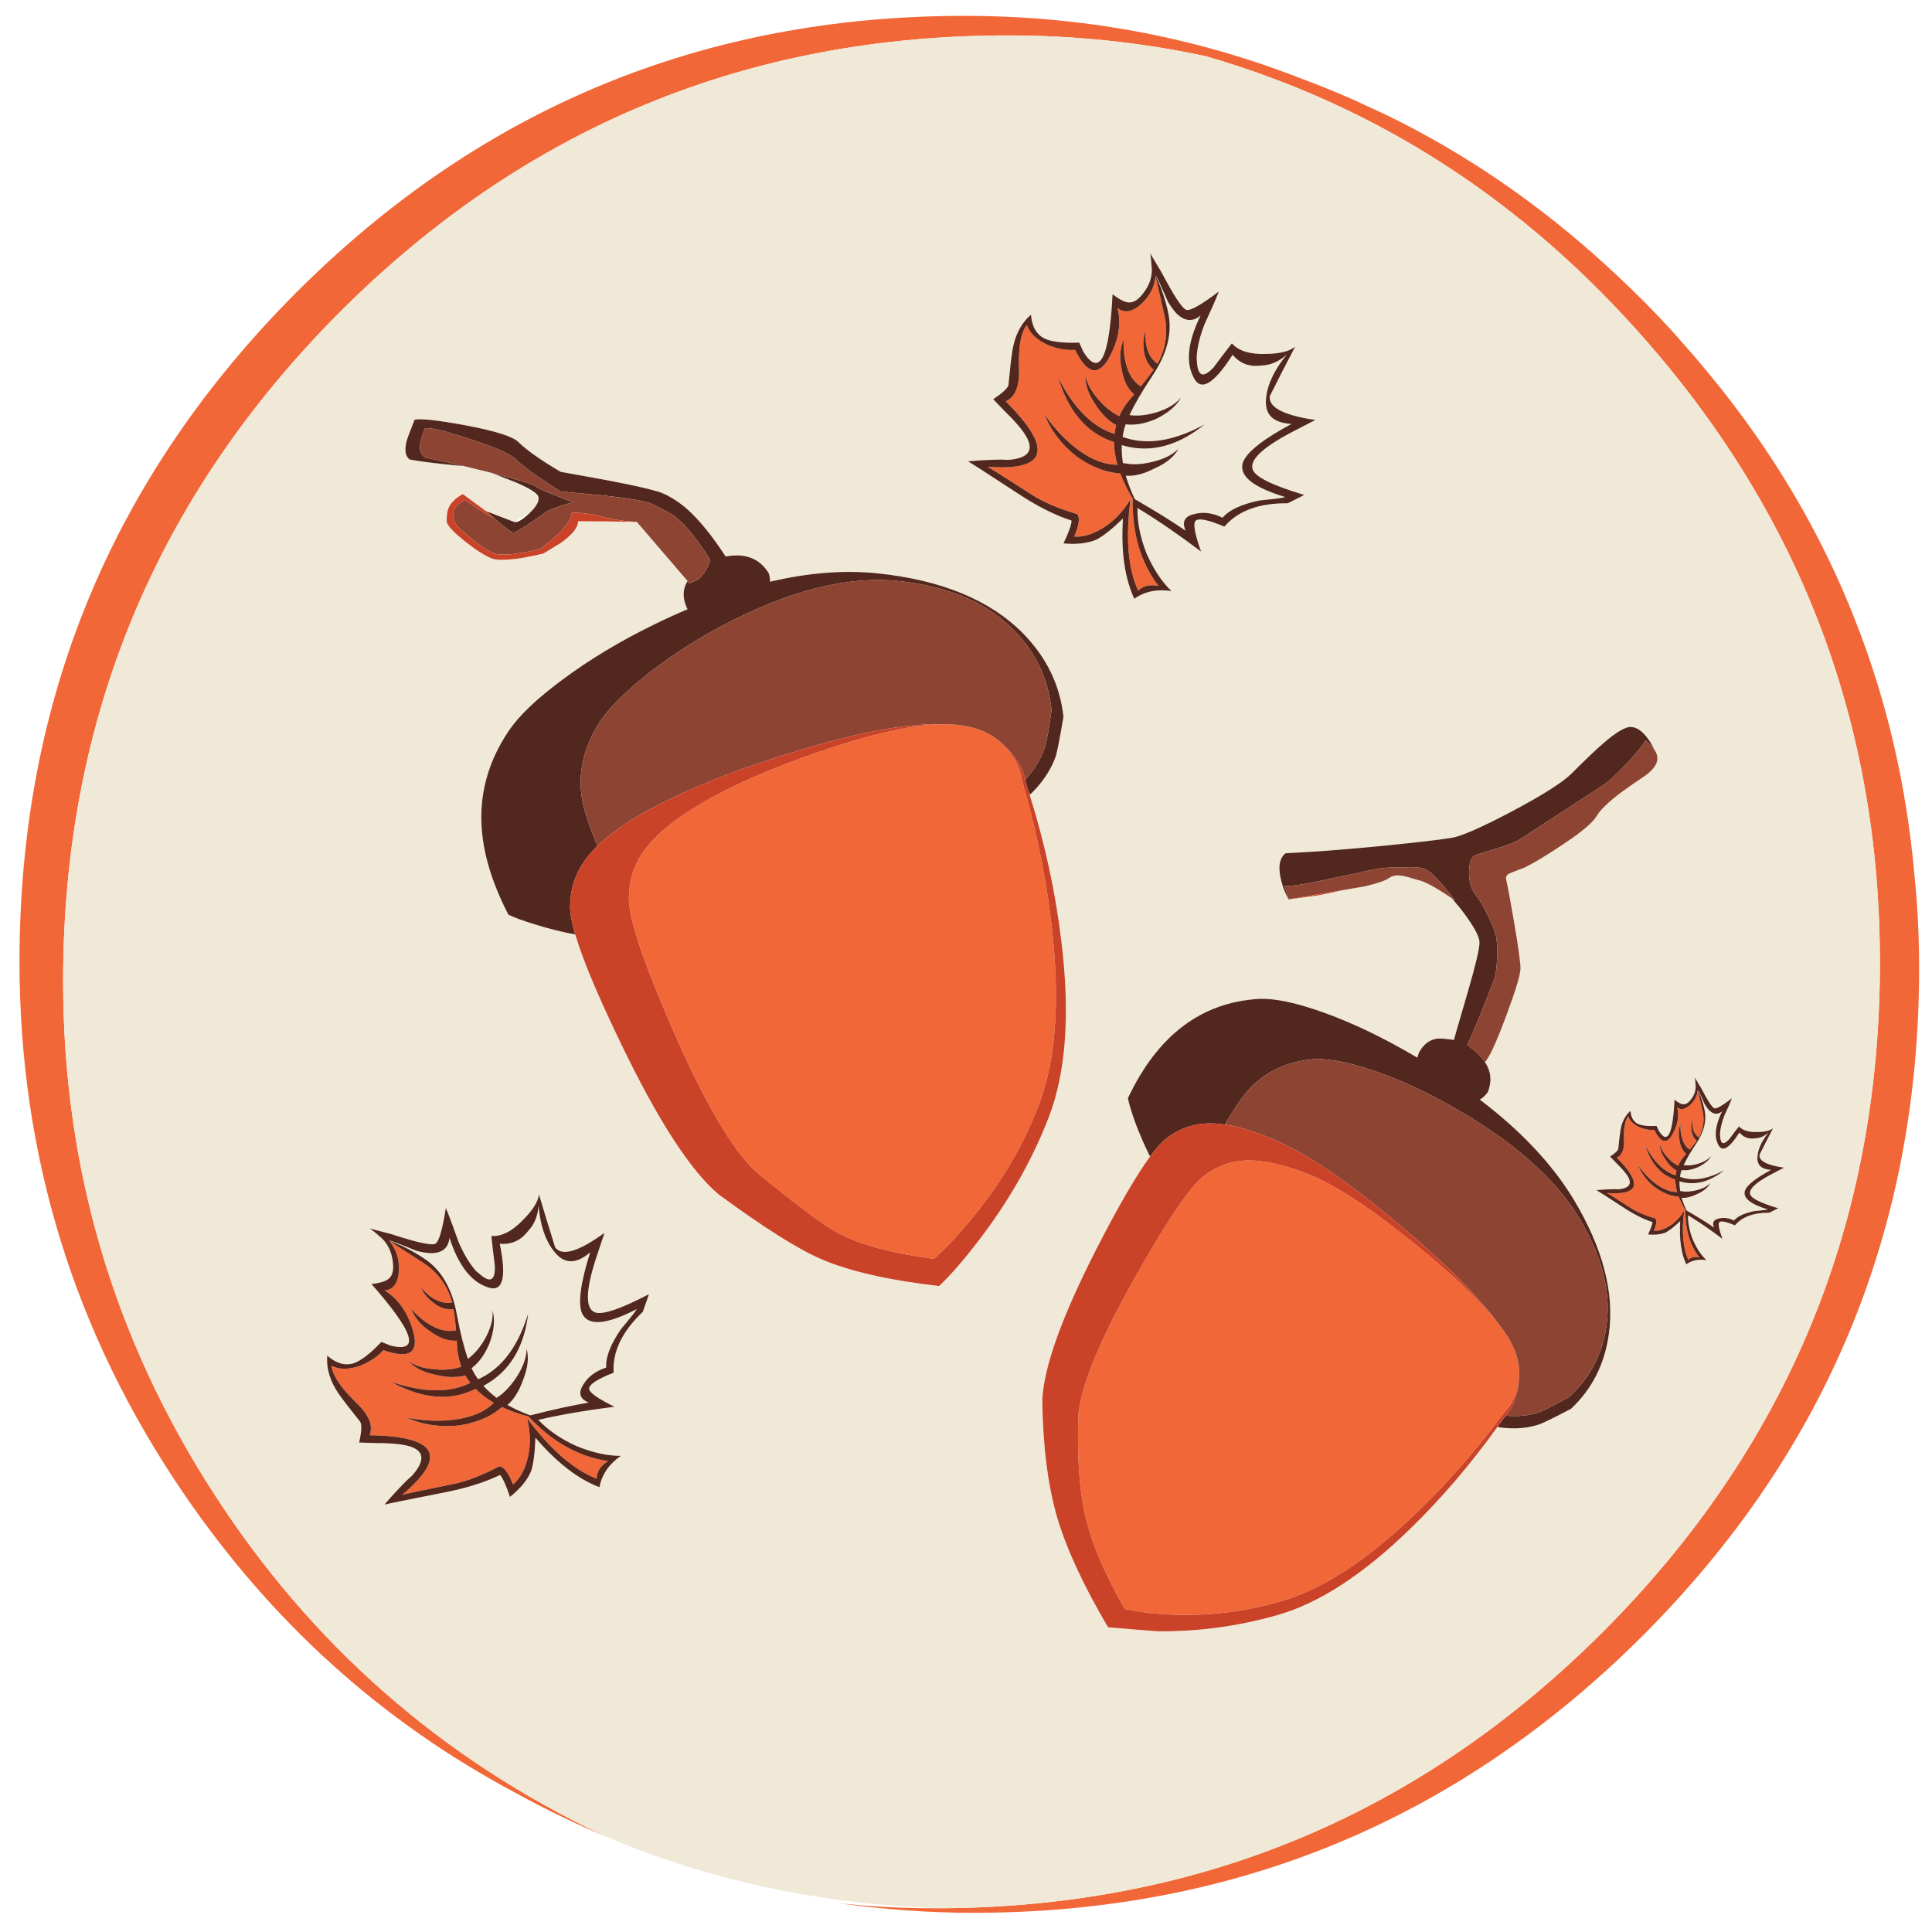 <?xml version="1.0" encoding="utf-8"?>
<!-- Generator: Adobe Illustrator 16.0.0, SVG Export Plug-In . SVG Version: 6.00 Build 0)  -->
<!DOCTYPE svg PUBLIC "-//W3C//DTD SVG 1.1//EN" "http://www.w3.org/Graphics/SVG/1.1/DTD/svg11.dtd">
<svg version="1.1" id="Layer_1" xmlns="http://www.w3.org/2000/svg" xmlns:xlink="http://www.w3.org/1999/xlink" x="0px" y="0px"
	 width="300px" height="300px" viewBox="0 0 300 300" enable-background="new 0 0 300 300" xml:space="preserve">
<g>
	<path fill-rule="evenodd" clip-rule="evenodd" fill="#F26737" d="M210.602,15.682c0.549,0.258,1.096,0.513,1.644,0.767l0.125,0.059
		c0.685,0.312,1.372,0.626,2.06,0.942c2.034,0.971,4.047,1.994,6.038,3.069c10.807,5.838,20.928,13.177,30.364,22.017
		c3.098,2.861,6.105,5.893,9.023,9.099c0.497,0.547,0.983,1.101,1.459,1.66c1.47,1.65,2.893,3.318,4.27,5.003
		c9.701,11.793,17.21,24.495,22.525,38.104c4.873,12.406,7.926,25.539,9.157,39.396c0.489,4.746,0.733,9.577,0.733,14.495
		c0,40.519-14.327,75.105-42.981,103.761c-28.732,28.644-63.364,42.965-103.896,42.965c-6.815,0-13.86-0.506-21.132-1.518
		c4.97,0.545,10.036,0.817,15.194,0.817c0.417,0,0.831-0.003,1.243-0.008c39.996-0.289,74.169-14.607,102.519-42.958
		c28.643-28.732,42.965-63.364,42.965-103.894c0-36.661-12.064-68.807-36.193-96.439c-19.042-21.829-41.862-36.589-68.46-44.284
		C177.21,6.578,166.96,5.5,156.511,5.5c-40.519,0-75.1,14.322-103.744,42.965C24.123,77.198,9.801,111.829,9.801,152.359
		c0,28.833,7.778,55.313,23.334,79.442c15.111,23.485,35.288,41.215,60.529,53.19c-0.136-0.057-0.272-0.112-0.409-0.166
		c-0.408-0.174-0.813-0.348-1.218-0.526c-4.049-1.77-7.996-3.712-11.842-5.829c-20.867-11.08-38.116-26.636-51.747-46.669
		c-16.946-24.873-25.419-52.366-25.419-82.478c0-40.531,14.322-75.162,42.966-103.895c28.644-28.644,63.23-42.965,103.761-42.965
		c18.041,0,35.278,3.169,51.714,9.507c0.348,0.128,0.692,0.262,1.034,0.4c1.043,0.389,2.08,0.789,3.111,1.201
		C207.292,14.243,208.953,14.946,210.602,15.682z M257.754,177.479c-0.012,0.145-0.012,0.289,0,0.434
		c0.044,0.679,0.334,1.39,0.867,2.135c0.233,0.378,0.489,0.706,0.767,0.984c0.289,0.3,0.601,0.545,0.935,0.733
		c-0.056,0.245-0.1,0.489-0.133,0.734c-0.435-0.134-0.846-0.317-1.234-0.551c-1.335-0.801-2.502-2.195-3.503-4.186
		c0.678,2.257,1.79,3.857,3.336,4.803c0.423,0.245,0.873,0.45,1.351,0.617c0.012,0.6,0.105,1.234,0.283,1.901
		c-0.455,0.012-0.923-0.067-1.401-0.233c-0.61-0.212-1.245-0.556-1.9-1.034c-1.057-0.79-1.99-1.779-2.803-2.969
		c0.534,1.368,1.435,2.552,2.702,3.552c0.778,0.546,1.558,0.94,2.335,1.186c0.435,0.122,0.873,0.199,1.318,0.233
		c0.3,0.767,0.65,1.474,1.05,2.118c-0.065,2.902,0.651,5.343,2.152,7.321c-0.723-0.166-1.29-0.038-1.701,0.384
		c-0.845-1.823-1.063-4.375-0.65-7.656c-0.7,1.135-1.529,1.969-2.485,2.503c-0.801,0.467-1.546,0.673-2.235,0.617
		c0.423-0.956,0.506-1.59,0.251-1.902c-1.557-0.444-2.836-0.989-3.837-1.634c-2.313-1.49-3.541-2.263-3.686-2.318
		c5.036,0.366,5.548-1.463,1.534-5.487c0.812-0.356,1.184-1.29,1.117-2.803c-0.066-1.768,0.15-2.969,0.65-3.603
		c0.256,0.723,0.867,1.296,1.835,1.718c0.778,0.301,1.518,0.429,2.219,0.384c0.989,2.001,1.923,2.24,2.802,0.718
		c0.834-1.49,1.084-2.902,0.751-4.236c0.556,0.467,1.218,0.35,1.984-0.351c0.723-0.646,1.123-1.418,1.201-2.318l0.784,3.352
		c0.267,1.313,0.1,2.575-0.501,3.787c-0.045,0.066-0.083,0.134-0.116,0.2c-0.29-0.2-0.518-0.461-0.685-0.784
		c-0.256-0.5-0.361-1.156-0.316-1.969c-0.2,0.489-0.244,1.074-0.133,1.751c0.055,0.302,0.139,0.573,0.25,0.818
		c0.145,0.267,0.333,0.495,0.566,0.684c-0.289,0.412-0.645,0.879-1.067,1.401c-0.189-0.111-0.35-0.244-0.483-0.4
		c-0.601-0.656-0.929-1.651-0.984-2.985c0-0.189,0.006-0.378,0.017-0.567c-0.244,0.601-0.328,1.229-0.25,1.885
		c0.011,0.2,0.038,0.399,0.083,0.601c0.1,0.678,0.306,1.234,0.617,1.668c0.134,0.178,0.278,0.339,0.434,0.483
		c-0.133,0.134-0.261,0.272-0.384,0.417c-0.366,0.444-0.655,0.912-0.867,1.401c-0.289-0.145-0.567-0.317-0.834-0.517
		c-0.3-0.245-0.589-0.523-0.867-0.835c-0.522-0.578-0.867-1.134-1.034-1.667C257.798,177.817,257.765,177.646,257.754,177.479z
		 M235.837,214.473c-0.078,0.512-0.194,1.012-0.351,1.501c-0.478,1.513-1.172,2.702-2.085,3.569
		c-4.358,5.894-9.045,11.209-14.06,15.945c-7.006,6.65-13.505,10.937-19.498,12.86c-5.638,1.79-11.536,2.585-17.697,2.385
		c-1.89-0.066-3.714-0.239-5.471-0.518l-2.018-0.366c-3.136-5.471-5.182-10.297-6.139-14.479c-0.933-3.991-1.289-9.268-1.066-15.828
		c0.466-4.548,3.402-11.62,8.807-21.216c4.981-8.862,8.557-14.115,10.724-15.762c1.969-1.49,4.109-2.279,6.422-2.369
		c2.646-0.11,5.949,0.617,9.907,2.186c4.114,1.657,9.535,5.215,16.263,10.675c6.171,4.971,10.619,9.246,13.343,12.826
		c0.244,0.322,0.479,0.634,0.701,0.935C235.432,209.408,236.171,211.96,235.837,214.473z M177.644,54.62
		c0.089,0.556,0.245,1.057,0.467,1.501c0.257,0.5,0.601,0.923,1.034,1.268c-0.533,0.768-1.201,1.64-2.001,2.619
		c-0.323-0.223-0.617-0.473-0.884-0.751c-1.112-1.212-1.707-3.052-1.785-5.521c-0.012-0.345-0.006-0.695,0.017-1.051
		c-0.455,1.112-0.623,2.273-0.501,3.486c0.034,0.367,0.095,0.734,0.185,1.101c0.188,1.257,0.572,2.291,1.15,3.103
		c0.233,0.322,0.5,0.606,0.801,0.851c-0.245,0.267-0.478,0.539-0.7,0.817c-0.69,0.812-1.229,1.667-1.618,2.568
		c-0.545-0.256-1.057-0.572-1.534-0.951c-0.567-0.434-1.106-0.945-1.619-1.534c-0.956-1.079-1.595-2.113-1.917-3.103
		c-0.09-0.311-0.15-0.628-0.184-0.951c-0.022,0.267-0.018,0.545,0.017,0.834c0.077,1.245,0.601,2.563,1.567,3.953
		c0.445,0.7,0.924,1.306,1.435,1.817c0.545,0.556,1.129,1.001,1.752,1.335c-0.123,0.456-0.207,0.912-0.251,1.368
		c-0.8-0.245-1.563-0.589-2.285-1.035c-2.456-1.49-4.614-4.069-6.472-7.739c1.246,4.181,3.298,7.144,6.155,8.89
		c0.778,0.478,1.618,0.861,2.519,1.151c0,1.112,0.179,2.285,0.533,3.52c-0.855,0-1.729-0.15-2.618-0.451
		c-1.146-0.378-2.318-1.012-3.52-1.902c-1.957-1.457-3.691-3.291-5.204-5.503c1.001,2.557,2.675,4.753,5.021,6.588
		c1.424,1.012,2.858,1.735,4.303,2.168c0.813,0.244,1.63,0.395,2.452,0.45c0.557,1.423,1.202,2.73,1.936,3.92
		c-0.111,5.37,1.223,9.89,4.003,13.56c-1.335-0.3-2.385-0.056-3.152,0.734c-1.579-3.403-1.979-8.134-1.201-14.194
		c-1.29,2.102-2.824,3.647-4.603,4.637c-1.491,0.867-2.87,1.245-4.138,1.134c0.768-1.769,0.924-2.93,0.468-3.486
		c-2.902-0.845-5.266-1.857-7.089-3.036c-4.304-2.78-6.589-4.214-6.855-4.303c9.341,0.678,10.291-2.713,2.853-10.174
		c1.479-0.645,2.163-2.374,2.052-5.187c-0.111-3.27,0.294-5.487,1.218-6.655c0.489,1.334,1.617,2.385,3.385,3.152
		c1.457,0.579,2.825,0.812,4.104,0.701c1.835,3.725,3.569,4.181,5.204,1.368c1.557-2.769,2.019-5.393,1.384-7.873
		c1.035,0.867,2.269,0.662,3.703-0.617c1.313-1.212,2.046-2.652,2.201-4.32l1.419,6.221c0.511,2.413,0.211,4.748-0.901,7.005
		c-0.066,0.111-0.14,0.233-0.217,0.367c-0.522-0.367-0.939-0.845-1.251-1.434c-0.478-0.945-0.679-2.168-0.6-3.669
		C177.521,52.301,177.443,53.385,177.644,54.62z M68.312,202.097c-1-0.333-1.996-1.067-2.985-2.201
		c0.378,0.911,1.073,1.739,2.085,2.484c0.456,0.346,0.917,0.596,1.384,0.752c0.534,0.177,1.073,0.238,1.618,0.183
		c0.167,0.923,0.3,2.019,0.4,3.286c-0.378,0.066-0.761,0.089-1.151,0.066c-1.646-0.089-3.352-0.99-5.121-2.702
		c-0.244-0.244-0.489-0.501-0.733-0.768c0.467,1.112,1.156,2.063,2.068,2.853c0.278,0.233,0.578,0.456,0.901,0.667
		c1.012,0.757,2.007,1.224,2.985,1.401c0.4,0.066,0.79,0.089,1.167,0.066c0.022,0.345,0.039,0.7,0.05,1.067
		c0.089,1.057,0.306,2.047,0.65,2.969c-0.556,0.189-1.145,0.323-1.768,0.4c-0.7,0.078-1.44,0.084-2.218,0.017
		c-1.445-0.1-2.624-0.395-3.536-0.884c-0.289-0.167-0.556-0.351-0.8-0.55c0.178,0.199,0.373,0.395,0.584,0.583
		c0.922,0.834,2.218,1.407,3.886,1.719c0.801,0.199,1.568,0.306,2.302,0.316c0.779,0.021,1.507-0.062,2.185-0.25
		c0.222,0.399,0.478,0.784,0.767,1.15c-0.745,0.379-1.529,0.662-2.352,0.851c-2.802,0.646-6.149,0.295-10.041-1.05
		c3.814,2.135,7.355,2.83,10.625,2.084c0.889-0.211,1.757-0.522,2.602-0.934c0.778,0.789,1.718,1.512,2.819,2.168
		c-0.611,0.601-1.334,1.102-2.168,1.502c-1.09,0.511-2.375,0.873-3.853,1.084c-2.424,0.322-4.948,0.216-7.572-0.317
		c2.491,1.134,5.226,1.546,8.206,1.234c1.734-0.278,3.269-0.762,4.604-1.451c0.745-0.4,1.429-0.867,2.051-1.4
		c1.379,0.633,2.752,1.122,4.12,1.468c3.658,3.924,7.767,6.231,12.326,6.921c-1.156,0.723-1.74,1.63-1.751,2.719
		c-3.502-1.334-7.094-4.441-10.775-9.323c0.545,2.401,0.534,4.575-0.033,6.521c-0.478,1.679-1.207,2.913-2.185,3.703
		c-0.69-1.802-1.396-2.741-2.119-2.819c-2.658,1.412-5.059,2.335-7.206,2.769c-5.003,1.001-7.639,1.563-7.906,1.685
		c7.172-6.026,5.493-9.118-5.037-9.273c0.612-1.501-0.105-3.214-2.151-5.138c-2.346-2.279-3.598-4.158-3.753-5.637
		c1.268,0.622,2.808,0.595,4.62-0.084c1.446-0.611,2.585-1.396,3.419-2.352c3.915,1.379,5.482,0.489,4.704-2.668
		c-0.812-3.069-2.313-5.271-4.503-6.605c1.345-0.1,2.084-1.106,2.218-3.019c0.089-1.779-0.395-3.325-1.451-4.638l5.371,3.453
		c2.057,1.391,3.469,3.28,4.236,5.671c0.045,0.134,0.078,0.272,0.1,0.417C69.574,202.363,68.946,202.308,68.312,202.097z
		 M146.02,112.463c0.523-0.011,1.018-0.005,1.485,0.017c3.658,0.134,6.489,1.257,8.49,3.369c0.345,0.356,0.655,0.74,0.934,1.151
		c1.035,1.435,1.63,2.852,1.785,4.253c0.223,0.767,0.439,1.535,0.65,2.302c1.936,7.072,3.274,14.061,4.021,20.966
		c1.167,10.741,0.594,19.426-1.719,26.053c-2.19,6.238-5.615,12.26-10.274,18.063c-1.468,1.823-2.963,3.514-4.487,5.07l-1.852,1.769
		c-6.538-0.846-11.525-2.191-14.961-4.037c-2.146-1.134-6.383-4.297-12.709-9.49c-3.736-3.491-8.05-10.874-12.943-22.15
		c-3.158-7.238-5.215-12.703-6.171-16.395c-0.412-1.612-0.617-2.886-0.617-3.819c0-2.747,0.739-5.176,2.218-7.289
		c1.701-2.446,4.581-4.881,8.64-7.306c4.792-2.88,11.086-5.654,18.881-8.322C135.206,113.986,141.417,112.585,146.02,112.463z"/>
	<path fill-rule="evenodd" clip-rule="evenodd" fill="#F0E9D7" d="M146.429,296.31c-19.082-0.557-36.806-4.385-53.173-11.483
		c0.136,0.054,0.272,0.109,0.409,0.166c-25.241-11.976-45.417-29.705-60.529-53.19c-15.556-24.129-23.334-50.609-23.334-79.442
		c0-40.53,14.322-75.162,42.965-103.895C81.411,19.821,115.992,5.5,156.511,5.5c10.449,0,20.699,1.079,30.748,3.235
		c26.598,7.694,49.418,22.455,68.46,44.284c24.129,27.632,36.193,59.778,36.193,96.439c0,40.53-14.322,75.162-42.965,103.894
		C220.598,281.702,186.425,296.021,146.429,296.31z M210.602,15.682c1.288,0.565,2.563,1.154,3.828,1.768
		c-0.688-0.316-1.375-0.63-2.06-0.942l-0.125-0.059C211.697,16.195,211.15,15.94,210.602,15.682z M199.811,55.053
		c-1.925,2.379-2.991,4.609-3.203,6.688c-0.311,2.557,1.001,3.919,3.937,4.086c-4.381,2.346-6.889,4.32-7.522,5.921
		c-0.733,2.068,1.436,3.875,6.506,5.421c0.033,0.1-1.269,0.278-3.903,0.534c-2.836,0.578-4.765,1.473-5.788,2.685
		c-1.534-0.756-2.997-0.945-4.387-0.567c-1.501,0.322-1.951,1.184-1.351,2.585c-2.001-1.389-4.632-3.024-7.89-4.903
		c-0.589-1.256-1.056-2.469-1.4-3.636c0.5,0.033,1.022,0.006,1.567-0.083c0.867-0.156,1.779-0.479,2.735-0.968
		c1.946-0.845,3.247-1.901,3.902-3.169c-0.822,0.901-2.129,1.579-3.919,2.035c-1.168,0.3-2.246,0.434-3.235,0.4
		c-0.513-0.022-0.99-0.083-1.435-0.184l-0.034,0.15c-0.167-1.012-0.232-1.991-0.199-2.936c0.444,0.133,0.889,0.245,1.334,0.333
		c3.881,0.711,7.717-0.467,11.509-3.536c-4.271,2.335-8.096,3.102-11.476,2.302c-0.423-0.101-0.834-0.223-1.234-0.367
		c0.033-0.267,0.078-0.522,0.134-0.767c0.067-0.356,0.178-0.75,0.334-1.184c0.399,0.044,0.817,0.056,1.251,0.033
		c1.101-0.056,2.262-0.35,3.485-0.884c1.912-0.945,3.197-2.057,3.853-3.335c-0.777,1-2.045,1.773-3.803,2.318
		c-0.989,0.3-1.935,0.467-2.835,0.5c-0.467,0.011-0.918-0.011-1.351-0.066c0.745-1.635,1.929-3.669,3.552-6.105
		c2.202-3.28,3.047-6.405,2.536-9.374c-0.245-1.312-0.646-2.729-1.202-4.253v-0.017l-0.833-1.935c0.133,0.1,0.772,1.462,1.918,4.086
		c0.456,0.768,0.911,1.385,1.367,1.852c1.257,1.201,2.491,1.29,3.703,0.267c-1.936,3.925-2.33,7.072-1.185,9.44
		c1.09,2.491,3.142,1.379,6.155-3.335c1.145,1.378,2.651,1.935,4.52,1.667C197.325,56.699,198.62,56.132,199.811,55.053z
		 M201.111,53.835c-0.901,0.723-2.391,1.095-4.471,1.118c-2.501,0.1-4.285-0.445-5.354-1.634c-0.289,0.345-1.234,1.584-2.836,3.719
		c-1.501,1.634-2.356,1.451-2.568-0.55l-0.066-0.951c0.078-1.579,0.484-3.302,1.218-5.171c1.022-2.201,1.768-3.903,2.235-5.104
		c-2.735,2.068-4.415,3.019-5.038,2.852c-0.622-0.167-1.9-2.09-3.836-5.771l-1.801-3.019c0.1,0.5,0.188,1.346,0.267,2.535
		c0,0.99-0.25,1.924-0.751,2.802c-0.9,1.49-1.779,2.257-2.636,2.302c-0.645,0.056-1.55-0.373-2.718-1.285
		c-0.489,10.019-2.008,12.988-4.554,8.907l-0.616-1.384c-2.491,0.089-4.287-0.123-5.389-0.634c-1.278-0.656-1.979-1.89-2.102-3.702
		c-1.533,1.323-2.496,3.174-2.885,5.554c-0.2,1.29-0.406,3.086-0.617,5.387c-0.133,0.489-0.924,1.218-2.368,2.185l1.801,1.868
		c2.112,2.057,3.341,3.62,3.687,4.687c0.634,1.701-0.434,2.658-3.203,2.869l-1.017-0.05c-1.535,0.011-3.264,0.101-5.188,0.267
		c0.456,0.245,3.063,1.923,7.822,5.037c2.925,1.935,5.682,3.325,8.272,4.17c-0.032,0.678-0.456,1.857-1.267,3.536
		c2.067,0.2,3.797-0.005,5.188-0.617c1.056-0.567,2.406-1.646,4.053-3.236c-0.322,5.093,0.267,9.246,1.768,12.459
		c1.59-1.145,3.514-1.545,5.771-1.201c-1.512-1.435-2.813-3.403-3.902-5.905c-0.957-2.446-1.418-4.781-1.385-7.005
		c0.146,0.089,0.289,0.184,0.434,0.284c0,0.011,0.006,0.017,0.017,0.017v-0.017c2.858,1.746,6,3.909,9.424,6.488
		c-0.944-2.669-1.239-4.248-0.884-4.737c0.434-0.512,1.935-0.223,4.504,0.867c2.124-2.469,5.403-3.675,9.84-3.62l2.569-1.301
		c-4.948-1.479-7.617-2.796-8.007-3.953c-0.511-1.434,1.424-3.319,5.805-5.654l3.92-2.035c-4.938-0.723-7.294-1.957-7.072-3.703
		C198.587,58.684,199.899,56.126,201.111,53.835z M200.094,139.65l4.153-0.55c1.49-0.256,2.913-0.55,4.27-0.884l3.403-0.584
		c2.012-0.478,3.273-0.912,3.786-1.301c0.533-0.39,1.245-0.495,2.134-0.317c0.502,0.089,1.279,0.3,2.336,0.633
		c1.012,0.189,2.764,1.135,5.254,2.836l1.218,1.434c2.057,2.625,3.086,4.432,3.086,5.421c0,0.967-0.584,3.458-1.752,7.472
		c-1.435,4.915-2.174,7.473-2.219,7.672c-1.378-0.199-2.263-0.267-2.652-0.199c-1.166,0.178-2.09,0.896-2.768,2.151
		c-0.111,0.277-0.195,0.545-0.25,0.801c-0.146-0.089-0.29-0.173-0.435-0.25c-4.826-2.836-9.451-5.06-13.877-6.672
		c-4.414-1.602-7.867-2.335-10.357-2.201c-8.93,0.544-15.689,5.682-20.281,15.41c0.155,0.846,0.538,2.118,1.15,3.82
		c0.712,1.89,1.474,3.636,2.285,5.237v0.017c-2.146,2.924-4.915,7.695-8.307,14.311c-5.371,10.508-8.179,18.324-8.424,23.451
		c0.09,7.194,0.862,13.293,2.319,18.297c1.445,4.871,4.075,10.547,7.89,17.029l7.639,0.617c6.327,0.066,12.531-0.767,18.614-2.501
		c6.427-1.803,13.298-6.256,20.615-13.36c4.858-4.715,9.4-10.019,13.627-15.913c0.066,0.034,0.133,0.067,0.2,0.101
		c2.335,0.323,4.403,0.178,6.204-0.433c0.69-0.234,2.352-1.046,4.987-2.436c3.258-3.048,5.215-6.906,5.871-11.576
		c0.911-6.427-0.935-13.448-5.538-21.065c-3.291-5.404-8.122-10.53-14.494-15.378c0.457-0.245,0.873-0.634,1.251-1.168
		c0.646-1.657,0.501-3.196-0.433-4.62c0.133-0.188,0.267-0.389,0.399-0.601c0.667-1.001,1.674-3.324,3.019-6.972
		c1.391-3.758,2.085-6.099,2.085-7.022c0-0.844-0.327-3.213-0.983-7.104c-0.601-3.492-1.012-5.693-1.234-6.605
		c-0.123-0.511,0.084-0.867,0.617-1.067c0.334-0.145,1.084-0.434,2.251-0.868c1.558-0.778,3.465-1.929,5.723-3.453
		c3.001-1.968,4.809-3.469,5.42-4.503c0.589-1.001,1.88-2.247,3.869-3.736c1.045-0.768,2.302-1.64,3.77-2.619
		c1.623-1.212,2.163-2.391,1.618-3.536c-0.111-0.211-0.229-0.406-0.351-0.584c-0.188-0.467-0.473-0.961-0.851-1.484
		c-0.912-1.278-1.834-1.918-2.769-1.918c-0.846,0-2.24,0.834-4.187,2.502c-1.123,0.967-2.758,2.524-4.903,4.67
		c-1.367,1.39-4.476,3.369-9.324,5.938c-4.703,2.479-7.812,3.847-9.323,4.104c-1.823,0.3-5.237,0.7-10.241,1.2
		c-5.904,0.589-11.103,0.99-15.596,1.201c-0.978,0.801-1.194,2.24-0.649,4.32C199.227,137.837,199.604,138.783,200.094,139.65z
		 M257.236,174.843c-1.345,0.056-2.318-0.055-2.919-0.333c-0.688-0.355-1.066-1.029-1.134-2.019
		c-0.823,0.723-1.34,1.724-1.552,3.003c-0.11,0.7-0.227,1.673-0.35,2.918c-0.067,0.267-0.489,0.662-1.268,1.185l0.968,1.001
		c1.145,1.112,1.813,1.951,2.001,2.519c0.333,0.923-0.245,1.445-1.734,1.568l-0.551-0.034c-0.834,0.011-1.768,0.062-2.802,0.15
		c0.244,0.134,1.651,1.039,4.22,2.719c1.59,1.045,3.086,1.795,4.487,2.252c-0.034,0.367-0.268,1.006-0.701,1.917
		c1.111,0.101,2.047-0.011,2.803-0.333c0.578-0.322,1.311-0.906,2.201-1.751c-0.178,2.746,0.133,4.987,0.934,6.722
		c0.867-0.623,1.913-0.84,3.136-0.65c-0.822-0.768-1.528-1.829-2.118-3.186c-0.512-1.324-0.762-2.58-0.751-3.771
		c0.078,0.034,0.156,0.078,0.233,0.134c0.012,0,0.017,0.005,0.017,0.017v-0.017c1.547,0.945,3.248,2.118,5.104,3.52
		c-0.523-1.446-0.689-2.302-0.5-2.568c0.232-0.278,1.045-0.123,2.435,0.467c1.146-1.335,2.92-1.984,5.32-1.952l1.401-0.7
		c-2.68-0.8-4.125-1.513-4.337-2.135c-0.277-0.778,0.768-1.802,3.137-3.069l2.102-1.101c-2.658-0.379-3.926-1.045-3.804-2.002
		c0.757-1.512,1.463-2.891,2.118-4.136c-0.478,0.4-1.283,0.601-2.418,0.601c-1.334,0.055-2.296-0.233-2.886-0.867
		c-0.155,0.178-0.667,0.845-1.534,2.001c-0.813,0.879-1.273,0.778-1.385-0.3l-0.033-0.501c0.045-0.855,0.262-1.795,0.65-2.818
		c0.556-1.179,0.962-2.097,1.218-2.752c-1.479,1.123-2.386,1.646-2.719,1.567c-0.344-0.101-1.034-1.145-2.067-3.135l-0.984-1.635
		c0.055,0.289,0.1,0.75,0.133,1.385c0,0.533-0.133,1.033-0.399,1.501c-0.479,0.812-0.951,1.229-1.419,1.25
		c-0.344,0.033-0.833-0.2-1.468-0.7c-0.267,5.415-1.084,7.017-2.451,4.804L257.236,174.843z M264.075,170.272v-0.017l-0.45-1.033
		c0.089,0.044,0.438,0.778,1.051,2.201c0.244,0.412,0.489,0.745,0.733,1.001c0.679,0.645,1.346,0.688,2.002,0.134
		c-1.046,2.123-1.262,3.824-0.65,5.104c0.6,1.346,1.713,0.745,3.336-1.802c0.622,0.745,1.439,1.046,2.451,0.901
		c0.757-0.034,1.451-0.34,2.085-0.918c-1.045,1.29-1.618,2.496-1.718,3.619c-0.178,1.379,0.522,2.113,2.102,2.201
		c-2.357,1.258-3.708,2.319-4.053,3.187c-0.4,1.123,0.772,2.107,3.519,2.952c0.022,0.044-0.678,0.134-2.102,0.267
		c-1.545,0.322-2.591,0.807-3.135,1.452c-0.823-0.401-1.612-0.501-2.368-0.302c-0.813,0.179-1.052,0.646-0.718,1.401
		c-1.09-0.756-2.514-1.641-4.27-2.651c-0.334-0.678-0.59-1.334-0.769-1.969c0.278,0.022,0.563,0.006,0.852-0.05
		c0.467-0.089,0.962-0.255,1.484-0.5c1.045-0.456,1.745-1.034,2.102-1.734c-0.444,0.489-1.146,0.856-2.102,1.101
		c-0.645,0.155-1.234,0.228-1.768,0.217c-0.267-0.011-0.522-0.045-0.768-0.1l-0.017,0.082c-0.089-0.544-0.128-1.072-0.117-1.584
		c0.245,0.078,0.489,0.139,0.734,0.184c2.09,0.389,4.158-0.244,6.204-1.9c-2.302,1.256-4.364,1.667-6.188,1.233
		c-0.233-0.056-0.456-0.128-0.668-0.217c0.022-0.133,0.045-0.267,0.067-0.4c0.033-0.189,0.095-0.4,0.183-0.634
		c0.212,0.022,0.44,0.028,0.685,0.018c0.589-0.034,1.212-0.195,1.868-0.484c1.034-0.5,1.729-1.096,2.085-1.785
		c-0.423,0.534-1.106,0.951-2.052,1.251c-0.533,0.167-1.045,0.256-1.534,0.267c-0.244,0-0.489-0.011-0.733-0.033
		c0.399-0.89,1.039-1.99,1.917-3.302c1.19-1.78,1.646-3.469,1.367-5.07C264.592,171.857,264.375,171.096,264.075,170.272z
		 M82.339,79.572c-0.467,0.278-1.307,0.767-2.519,1.468l-4.253-1.635c-0.089-0.055-0.184-0.111-0.284-0.167l-3.419-2.519
		c-1.19,0.667-1.94,1.423-2.251,2.268c-0.167,0.39-0.25,1.04-0.25,1.952c0,0.556,0.917,1.573,2.752,3.052
		c1.757,1.39,3.153,2.291,4.187,2.702c0.79,0.322,2.374,0.306,4.754-0.05c1.19-0.211,2.302-0.445,3.336-0.7l2.685-1.635
		c1.791-1.279,2.685-2.402,2.685-3.369c3.058,0,6.099,0.033,9.124,0.1l7.889,9.19c-0.067,0.1-0.117,0.184-0.15,0.25
		c-0.634,1.135-0.623,2.447,0.033,3.937c0.045,0.056,0.083,0.117,0.117,0.184c-1.712,0.723-3.453,1.518-5.221,2.385
		c-5.249,2.557-9.979,5.404-14.194,8.54c-4.037,2.98-6.844,5.666-8.423,8.056c-2.947,4.403-4.342,9.096-4.187,14.077
		c0.145,4.47,1.541,9.257,4.187,14.361c0.845,0.434,2.235,0.945,4.17,1.535c2.157,0.667,4.23,1.184,6.221,1.551
		c1.146,3.891,3.531,9.579,7.155,17.063c5.716,11.864,10.753,19.631,15.112,23.301c6.949,5.104,12.226,8.439,15.828,10.008
		c4.37,1.9,10.502,3.308,18.397,4.22c1.813-1.713,3.875-4.087,6.188-7.123c4.637-6.048,8.233-12.364,10.791-18.947
		c2.725-6.972,3.396-16.101,2.019-27.387c-0.89-7.55-2.54-15.184-4.954-22.9c0.09-0.022,0.173-0.056,0.25-0.1
		c1.857-1.857,3.131-3.786,3.82-5.788c0.233-0.734,0.633-2.786,1.201-6.155c-0.534-4.926-2.647-9.262-6.339-13.01
		c-5.126-5.137-12.637-8.223-22.533-9.257c-5.182-0.534-10.742-0.1-16.679,1.301c0-0.4-0.067-0.834-0.2-1.301
		c-1.334-2.168-3.369-3.069-6.104-2.702c-0.211,0.022-0.412,0.05-0.601,0.083c-1.901-2.902-3.669-5.143-5.304-6.722
		c-1.257-1.246-2.652-2.235-4.187-2.969c-0.956-0.479-3.936-1.195-8.94-2.152l-7.188-1.301c-3.069-1.801-5.254-3.342-6.555-4.62
		c-0.867-0.867-3.608-1.735-8.223-2.602c-4.348-0.801-6.983-1.089-7.906-0.867c-0.734,1.857-1.151,2.98-1.251,3.369
		c-0.333,1.368-0.172,2.302,0.484,2.802c1.413,0.278,3.759,0.579,7.039,0.901c0.489,0.044,0.945,0.083,1.368,0.117
		c1.334,0.322,2.785,0.678,4.353,1.067l3.353,1.318c0.133,0.066,0.267,0.133,0.4,0.2c1.879,0.912,3.046,1.68,3.502,2.302
		C83.712,77.854,83.284,78.626,82.339,79.572z M77.602,193.124c1.779,0.177,3.247-0.479,4.403-1.969
		c0.967-1.022,1.506-2.33,1.618-3.92c0.278,3.059,1.068,5.399,2.369,7.022c1.546,2.057,3.43,2.123,5.654,0.2
		c-1.5,4.737-1.923,7.895-1.268,9.474c0.923,2.013,3.742,1.802,8.457-0.634c0.089,0.045-0.717,1.079-2.418,3.103
		c-1.635,2.391-2.396,4.375-2.285,5.954c-1.635,0.534-2.819,1.413-3.553,2.636c-0.834,1.301-0.556,2.234,0.834,2.802
		c-2.402,0.4-5.426,1.063-9.074,1.984c-1.301-0.479-2.479-1.017-3.536-1.617c0.378-0.323,0.729-0.706,1.051-1.151
		c0.512-0.712,0.951-1.573,1.318-2.585c0.801-1.979,0.995-3.652,0.584-5.021c0.033,1.223-0.428,2.618-1.385,4.187
		c-0.656,1.034-1.345,1.884-2.068,2.552c-0.367,0.345-0.75,0.64-1.15,0.884l0.083,0.117c-0.823-0.601-1.546-1.251-2.168-1.952
		c0.4-0.211,0.79-0.444,1.167-0.7c3.28-2.201,5.209-5.716,5.788-10.541c-1.423,4.648-3.63,7.856-6.622,9.624
		c-0.378,0.223-0.762,0.423-1.151,0.601c-0.145-0.212-0.289-0.423-0.434-0.634c-0.189-0.301-0.384-0.662-0.584-1.084
		c0.323-0.256,0.628-0.534,0.917-0.835c0.756-0.822,1.384-1.852,1.885-3.086c0.712-2.001,0.856-3.686,0.434-5.053
		c0.145,1.245-0.222,2.68-1.101,4.303c-0.5,0.9-1.067,1.68-1.701,2.335c-0.322,0.323-0.656,0.617-1,0.884
		c-0.601-1.678-1.173-3.958-1.718-6.838c-0.7-3.903-2.274-6.732-4.72-8.489c-1.09-0.779-2.363-1.519-3.82-2.219l-0.017-0.017
		l-1.818-0.734l-0.133-0.083c0.178-0.011,1.59,0.522,4.237,1.602c0.867,0.233,1.623,0.355,2.268,0.367
		c1.735-0.012,2.686-0.807,2.852-2.386c1.346,4.158,3.252,6.694,5.721,7.605C78.042,200.846,78.736,198.616,77.602,193.124z
		 M69.229,187.569c-0.522,3.391-1.067,5.242-1.635,5.555c-0.567,0.311-2.818-0.179-6.755-1.469l-3.419-0.899
		c0.434,0.288,1.09,0.828,1.968,1.617c0.689,0.723,1.162,1.573,1.418,2.552c0.4,1.69,0.306,2.853-0.284,3.486
		c-0.412,0.478-1.362,0.8-2.852,0.967c6.638,7.527,7.622,10.714,2.952,9.558l-1.401-0.567c-1.724,1.813-3.158,2.919-4.303,3.319
		c-1.368,0.411-2.735,0.017-4.103-1.185c-0.167,2.002,0.439,3.998,1.818,5.988c0.756,1.066,1.857,2.496,3.302,4.286
		c0.267,0.445,0.211,1.518-0.167,3.219l2.602,0.084c2.946,0,4.915,0.256,5.904,0.767c1.635,0.79,1.534,2.225-0.3,4.304l-0.768,0.684
		c-1.089,1.079-2.263,2.346-3.519,3.803c0.49-0.133,3.531-0.75,9.124-1.852c3.436-0.655,6.383-1.572,8.84-2.751
		c0.434,0.5,0.945,1.634,1.535,3.402c1.635-1.301,2.735-2.652,3.302-4.053c0.356-1.157,0.573-2.869,0.65-5.138
		c3.314,3.869,6.627,6.433,9.941,7.688c0.355-1.934,1.462-3.558,3.319-4.87c-2.091,0.012-4.397-0.5-6.922-1.534
		c-2.391-1.089-4.353-2.44-5.888-4.053c0.167-0.034,0.339-0.073,0.517-0.117c3.269-0.745,7.039-1.384,11.309-1.918
		c-2.546-1.257-3.859-2.174-3.937-2.752c-0.056-0.679,1.212-1.523,3.803-2.535c-0.2-3.247,1.312-6.399,4.537-9.458l0.951-2.734
		c-4.582,2.391-7.417,3.313-8.507,2.769c-1.367-0.679-1.295-3.386,0.217-8.123l1.385-4.17c-4.036,2.925-6.588,3.681-7.656,2.269
		c-0.945-3.014-1.785-5.76-2.519-8.239c-0.145,1.134-0.951,2.435-2.418,3.903c-1.724,1.812-3.38,2.663-4.971,2.551
		c0.033,0.457,0.211,2.008,0.534,4.654c0.078,2.213-0.656,2.674-2.202,1.385l-0.733-0.617c-1.035-1.19-1.94-2.708-2.719-4.554
		C70.38,190.5,69.729,188.759,69.229,187.569z"/>
	<path fill-rule="evenodd" clip-rule="evenodd" fill="#52271E" d="M199.811,55.053c-1.19,1.079-2.485,1.646-3.887,1.701
		c-1.868,0.267-3.375-0.289-4.52-1.667c-3.014,4.714-5.065,5.826-6.155,3.335c-1.146-2.368-0.751-5.515,1.185-9.44
		c-1.212,1.023-2.446,0.934-3.703-0.267c-0.456-0.467-0.911-1.084-1.367-1.852c-1.146-2.624-1.785-3.986-1.918-4.086l0.833,1.935
		v0.017c0.557,1.523,0.957,2.941,1.202,4.253c0.511,2.969-0.334,6.094-2.536,9.374c-1.623,2.436-2.807,4.47-3.552,6.105
		c0.433,0.055,0.884,0.078,1.351,0.066c0.9-0.033,1.846-0.2,2.835-0.5c1.758-0.544,3.025-1.317,3.803-2.318
		c-0.655,1.278-1.94,2.391-3.853,3.335c-1.224,0.534-2.385,0.829-3.485,0.884c-0.434,0.022-0.852,0.011-1.251-0.033
		c-0.156,0.434-0.267,0.828-0.334,1.184c-0.056,0.245-0.101,0.5-0.134,0.767c0.4,0.145,0.812,0.267,1.234,0.367
		c3.38,0.8,7.205,0.033,11.476-2.302c-3.792,3.068-7.628,4.247-11.509,3.536c-0.445-0.089-0.89-0.2-1.334-0.333
		c-0.033,0.945,0.032,1.924,0.199,2.936l0.034-0.15c0.444,0.1,0.922,0.161,1.435,0.184c0.989,0.033,2.067-0.101,3.235-0.4
		c1.79-0.456,3.097-1.134,3.919-2.035c-0.655,1.268-1.956,2.324-3.902,3.169c-0.956,0.489-1.868,0.812-2.735,0.968
		c-0.545,0.089-1.067,0.116-1.567,0.083c0.345,1.167,0.812,2.38,1.4,3.636c3.258,1.879,5.889,3.514,7.89,4.903
		c-0.601-1.401-0.15-2.263,1.351-2.585c1.39-0.378,2.853-0.189,4.387,0.567c1.023-1.212,2.952-2.107,5.788-2.685
		c2.635-0.256,3.937-0.434,3.903-0.534c-5.07-1.546-7.239-3.353-6.506-5.421c0.634-1.601,3.142-3.575,7.522-5.921
		c-2.936-0.167-4.247-1.529-3.937-4.086C196.819,59.663,197.886,57.433,199.811,55.053z M201.111,53.835
		c-1.212,2.291-2.524,4.849-3.937,7.673c-0.222,1.746,2.135,2.979,7.072,3.703l-3.92,2.035c-4.381,2.335-6.315,4.22-5.805,5.654
		c0.39,1.157,3.059,2.474,8.007,3.953l-2.569,1.301c-4.437-0.056-7.716,1.151-9.84,3.62c-2.569-1.09-4.07-1.379-4.504-0.867
		c-0.355,0.489-0.061,2.068,0.884,4.737c-3.424-2.58-6.565-4.743-9.424-6.488v0.017c-0.011,0-0.017-0.006-0.017-0.017
		c-0.145-0.1-0.288-0.195-0.434-0.284c-0.033,2.224,0.428,4.559,1.385,7.005c1.09,2.502,2.391,4.47,3.902,5.905
		c-2.257-0.345-4.181,0.056-5.771,1.201c-1.501-3.213-2.09-7.366-1.768-12.459c-1.646,1.59-2.997,2.668-4.053,3.236
		c-1.391,0.611-3.12,0.817-5.188,0.617c0.811-1.679,1.234-2.857,1.267-3.536c-2.591-0.845-5.348-2.235-8.272-4.17
		c-4.759-3.114-7.366-4.792-7.822-5.037c1.924-0.167,3.652-0.256,5.188-0.267l1.017,0.05c2.77-0.211,3.837-1.167,3.203-2.869
		c-0.346-1.067-1.574-2.63-3.687-4.687l-1.801-1.868c1.444-0.967,2.235-1.696,2.368-2.185c0.211-2.301,0.417-4.097,0.617-5.387
		c0.389-2.379,1.352-4.231,2.885-5.554c0.123,1.812,0.823,3.046,2.102,3.702c1.102,0.512,2.897,0.723,5.389,0.634l0.616,1.384
		c2.546,4.081,4.064,1.112,4.554-8.907c1.168,0.912,2.073,1.34,2.718,1.285c0.856-0.044,1.735-0.812,2.636-2.302
		c0.501-0.878,0.751-1.813,0.751-2.802c-0.078-1.189-0.167-2.035-0.267-2.535l1.801,3.019c1.936,3.681,3.214,5.604,3.836,5.771
		c0.623,0.167,2.303-0.784,5.038-2.852c-0.468,1.201-1.213,2.902-2.235,5.104c-0.733,1.869-1.14,3.592-1.218,5.171l0.066,0.951
		c0.212,2.001,1.067,2.185,2.568,0.55c1.602-2.135,2.547-3.375,2.836-3.719c1.068,1.189,2.853,1.734,5.354,1.634
		C198.721,54.931,200.21,54.558,201.111,53.835z M190.202,174.626c-0.756-0.122-1.473-0.183-2.15-0.183
		c-2.524-0.033-4.815,0.729-6.872,2.284c-0.734,0.557-1.602,1.513-2.602,2.869v-0.017c-0.812-1.602-1.573-3.348-2.285-5.237
		c-0.612-1.702-0.995-2.975-1.15-3.82c4.592-9.729,11.352-14.866,20.281-15.41c2.49-0.134,5.943,0.6,10.357,2.201
		c4.426,1.612,9.051,3.836,13.877,6.672c0.145,0.077,0.289,0.161,0.435,0.25c0.055-0.256,0.139-0.523,0.25-0.801
		c0.678-1.256,1.602-1.974,2.768-2.151c0.39-0.067,1.274,0,2.652,0.199c0.045-0.199,0.784-2.757,2.219-7.672
		c1.168-4.014,1.752-6.505,1.752-7.472c0-0.989-1.029-2.796-3.086-5.421l-1.218-1.434c0.166,0.111,0.333,0.222,0.5,0.333
		c-2.123-2.757-3.619-4.354-4.486-4.787c-0.534-0.255-1.313-0.383-2.335-0.383c-1.302,0.044-2.324,0.066-3.069,0.066
		c-0.922,0-2.023,0.139-3.303,0.417c-1.623,0.367-2.969,0.656-4.036,0.867c-2.224,0.479-3.887,0.829-4.987,1.051
		c-1.891,0.367-3.302,0.551-4.236,0.551l0.617,2.051c-0.489-0.867-0.867-1.813-1.134-2.835c-0.545-2.08-0.328-3.519,0.649-4.32
		c4.493-0.211,9.691-0.612,15.596-1.201c5.004-0.5,8.418-0.9,10.241-1.2c1.512-0.256,4.62-1.624,9.323-4.104
		c4.849-2.568,7.957-4.548,9.324-5.938c2.146-2.146,3.78-3.703,4.903-4.67c1.946-1.668,3.341-2.502,4.187-2.502
		c0.935,0,1.856,0.64,2.769,1.918c0.378,0.523,0.662,1.018,0.851,1.484c-0.211-0.289-0.45-0.561-0.717-0.817l-0.551-0.484
		c-0.5,0.845-1.49,2.046-2.969,3.603c-1.557,1.657-2.79,2.785-3.703,3.386l-12.76,8.29c-0.744,0.5-1.99,1-3.735,1.501
		c-1.99,0.601-3.086,0.945-3.286,1.034c-0.646,0.322-0.968,1.212-0.968,2.668c0,1.468,0.322,2.602,0.968,3.403
		c0.601,0.734,1.251,1.829,1.951,3.286c0.646,1.356,1.058,2.385,1.234,3.086c0.189,0.711,0.256,1.845,0.201,3.402
		c-0.046,1.668-0.218,2.875-0.518,3.62c-1.946,5.015-3.319,8.355-4.12,10.024c0.59,0.378,1.19,0.878,1.802,1.501
		c0.378,0.378,0.7,0.767,0.968,1.167c0.934,1.424,1.078,2.963,0.433,4.62c-0.378,0.534-0.794,0.923-1.251,1.168
		c6.372,4.848,11.203,9.974,14.494,15.378c4.604,7.617,6.449,14.639,5.538,21.065c-0.656,4.67-2.613,8.528-5.871,11.576
		c-2.636,1.39-4.297,2.201-4.987,2.436c-1.801,0.61-3.869,0.756-6.204,0.433c-0.067-0.033-0.134-0.066-0.2-0.101
		c0.3-0.422,0.595-0.839,0.884-1.25c0.145-0.145,0.283-0.295,0.417-0.45c2.013,0.178,3.803-0.034,5.371-0.634
		c0.622-0.223,2.106-0.984,4.452-2.285c2.947-2.714,4.815-6.05,5.604-10.008c1.067-5.46-0.238-11.297-3.919-17.513
		c-3.881-6.538-10.791-12.549-20.732-18.03c-4.158-2.313-8.162-4.087-12.009-5.321c-3.836-1.245-6.839-1.756-9.007-1.534
		c-3.881,0.411-7.044,1.896-9.49,4.453C193.032,170.112,191.727,172.002,190.202,174.626z M257.754,177.479
		c0.011,0.167,0.044,0.339,0.1,0.518c0.167,0.533,0.512,1.089,1.034,1.667c0.278,0.312,0.567,0.59,0.867,0.835
		c0.267,0.199,0.545,0.372,0.834,0.517c0.212-0.489,0.501-0.957,0.867-1.401c0.123-0.145,0.251-0.283,0.384-0.417
		c-0.155-0.145-0.3-0.306-0.434-0.483c-0.312-0.434-0.518-0.99-0.617-1.668c-0.045-0.201-0.072-0.4-0.083-0.601
		c-0.078-0.656,0.006-1.284,0.25-1.885c-0.011,0.189-0.017,0.378-0.017,0.567c0.056,1.334,0.384,2.329,0.984,2.985
		c0.134,0.156,0.294,0.289,0.483,0.4c0.423-0.522,0.778-0.989,1.067-1.401c-0.233-0.188-0.422-0.417-0.566-0.684
		c-0.111-0.245-0.195-0.517-0.25-0.818c-0.111-0.677-0.067-1.262,0.133-1.751c-0.045,0.813,0.061,1.469,0.316,1.969
		c0.167,0.323,0.395,0.584,0.685,0.784c0.033-0.066,0.071-0.134,0.116-0.2c0.601-1.212,0.768-2.474,0.501-3.787l-0.784-3.352
		c-0.078,0.9-0.479,1.673-1.201,2.318c-0.767,0.7-1.429,0.817-1.984,0.351c0.333,1.334,0.083,2.746-0.751,4.236
		c-0.879,1.522-1.813,1.283-2.802-0.718c-0.701,0.045-1.44-0.083-2.219-0.384c-0.968-0.422-1.579-0.995-1.835-1.718
		c-0.5,0.634-0.717,1.835-0.65,3.603c0.066,1.513-0.306,2.446-1.117,2.803c4.014,4.024,3.502,5.854-1.534,5.487
		c0.145,0.056,1.373,0.828,3.686,2.318c1.001,0.645,2.28,1.189,3.837,1.634c0.255,0.313,0.172,0.946-0.251,1.902
		c0.689,0.056,1.435-0.15,2.235-0.617c0.956-0.534,1.785-1.368,2.485-2.503c-0.412,3.281-0.194,5.833,0.65,7.656
		c0.411-0.422,0.979-0.55,1.701-0.384c-1.501-1.979-2.218-4.419-2.152-7.321c-0.399-0.645-0.75-1.352-1.05-2.118
		c-0.445-0.034-0.884-0.111-1.318-0.233c-0.777-0.245-1.557-0.64-2.335-1.186c-1.268-1-2.168-2.184-2.702-3.552
		c0.813,1.189,1.746,2.179,2.803,2.969c0.655,0.479,1.29,0.822,1.9,1.034c0.479,0.166,0.946,0.245,1.401,0.233
		c-0.178-0.667-0.271-1.302-0.283-1.901c-0.478-0.167-0.928-0.372-1.351-0.617c-1.546-0.945-2.658-2.546-3.336-4.803
		c1.001,1.99,2.168,3.385,3.503,4.186c0.389,0.233,0.8,0.417,1.234,0.551c0.033-0.245,0.077-0.489,0.133-0.734
		c-0.334-0.188-0.646-0.434-0.935-0.733c-0.277-0.278-0.533-0.606-0.767-0.984c-0.533-0.745-0.823-1.456-0.867-2.135
		C257.742,177.768,257.742,177.623,257.754,177.479z M257.236,174.843l0.334,0.734c1.367,2.213,2.185,0.611,2.451-4.804
		c0.635,0.5,1.124,0.733,1.468,0.7c0.468-0.021,0.94-0.438,1.419-1.25c0.267-0.468,0.399-0.968,0.399-1.501
		c-0.033-0.635-0.078-1.096-0.133-1.385l0.984,1.635c1.033,1.99,1.724,3.034,2.067,3.135c0.333,0.078,1.24-0.444,2.719-1.567
		c-0.256,0.655-0.662,1.573-1.218,2.752c-0.389,1.023-0.605,1.963-0.65,2.818l0.033,0.501c0.111,1.078,0.572,1.179,1.385,0.3
		c0.867-1.156,1.379-1.823,1.534-2.001c0.59,0.634,1.552,0.922,2.886,0.867c1.135,0,1.94-0.2,2.418-0.601
		c-0.655,1.245-1.361,2.624-2.118,4.136c-0.122,0.957,1.146,1.623,3.804,2.002l-2.102,1.101c-2.369,1.268-3.414,2.291-3.137,3.069
		c0.212,0.622,1.657,1.335,4.337,2.135l-1.401,0.7c-2.4-0.032-4.175,0.617-5.32,1.952c-1.39-0.59-2.202-0.745-2.435-0.467
		c-0.189,0.267-0.023,1.122,0.5,2.568c-1.856-1.401-3.558-2.574-5.104-3.52v0.017c0-0.012-0.005-0.017-0.017-0.017
		c-0.077-0.056-0.155-0.1-0.233-0.134c-0.011,1.19,0.239,2.446,0.751,3.771c0.59,1.356,1.296,2.418,2.118,3.186
		c-1.223-0.189-2.269,0.027-3.136,0.65c-0.801-1.734-1.111-3.976-0.934-6.722c-0.891,0.845-1.623,1.429-2.201,1.751
		c-0.756,0.322-1.691,0.434-2.803,0.333c0.434-0.911,0.667-1.55,0.701-1.917c-1.401-0.457-2.897-1.207-4.487-2.252
		c-2.568-1.68-3.976-2.585-4.22-2.719c1.034-0.089,1.968-0.14,2.802-0.15l0.551,0.034c1.489-0.123,2.067-0.646,1.734-1.568
		c-0.188-0.567-0.856-1.406-2.001-2.519l-0.968-1.001c0.778-0.522,1.2-0.918,1.268-1.185c0.123-1.245,0.239-2.218,0.35-2.918
		c0.212-1.279,0.729-2.28,1.552-3.003c0.067,0.989,0.445,1.663,1.134,2.019C254.918,174.788,255.892,174.898,257.236,174.843z
		 M264.075,170.272c0.3,0.823,0.517,1.585,0.649,2.286c0.279,1.602-0.177,3.29-1.367,5.07c-0.878,1.312-1.518,2.412-1.917,3.302
		c0.244,0.022,0.489,0.033,0.733,0.033c0.489-0.011,1.001-0.1,1.534-0.267c0.945-0.3,1.629-0.717,2.052-1.251
		c-0.355,0.689-1.051,1.285-2.085,1.785c-0.656,0.289-1.279,0.45-1.868,0.484c-0.244,0.011-0.473,0.005-0.685-0.018
		c-0.088,0.233-0.149,0.444-0.183,0.634c-0.022,0.134-0.045,0.268-0.067,0.4c0.212,0.089,0.435,0.161,0.668,0.217
		c1.823,0.434,3.886,0.022,6.188-1.233c-2.046,1.656-4.114,2.289-6.204,1.9c-0.245-0.045-0.489-0.105-0.734-0.184
		c-0.011,0.512,0.028,1.04,0.117,1.584l0.017-0.082c0.245,0.055,0.501,0.089,0.768,0.1c0.533,0.011,1.123-0.062,1.768-0.217
		c0.956-0.244,1.657-0.611,2.102-1.101c-0.356,0.7-1.057,1.278-2.102,1.734c-0.522,0.245-1.018,0.411-1.484,0.5
		c-0.289,0.056-0.573,0.072-0.852,0.05c0.179,0.635,0.435,1.291,0.769,1.969c1.756,1.011,3.18,1.896,4.27,2.651
		c-0.334-0.756-0.095-1.223,0.718-1.401c0.756-0.199,1.545-0.1,2.368,0.302c0.544-0.646,1.59-1.13,3.135-1.452
		c1.424-0.133,2.124-0.223,2.102-0.267c-2.746-0.845-3.919-1.829-3.519-2.952c0.345-0.867,1.695-1.929,4.053-3.187
		c-1.579-0.088-2.279-0.822-2.102-2.201c0.1-1.123,0.673-2.329,1.718-3.619c-0.634,0.578-1.328,0.884-2.085,0.918
		c-1.012,0.145-1.829-0.156-2.451-0.901c-1.623,2.547-2.736,3.147-3.336,1.802c-0.611-1.279-0.396-2.98,0.65-5.104
		c-0.656,0.555-1.323,0.511-2.002-0.134c-0.244-0.256-0.489-0.589-0.733-1.001c-0.612-1.423-0.962-2.157-1.051-2.201l0.45,1.033
		V170.272z M76.751,80.489c-0.378-0.333-0.784-0.695-1.218-1.084h0.034l4.253,1.635c0.456,0.167,1.223-0.256,2.302-1.268
		c0.078-0.066,0.15-0.133,0.217-0.2c0.945-0.945,1.373-1.718,1.284-2.318c-0.044-0.579-1.262-1.379-3.653-2.402l-0.25-0.1
		l-3.353-1.318c0.123,0.034,0.256,0.072,0.4,0.117l2.818,0.751c2.169,0.589,3.381,1.012,3.636,1.267
		c0.2,0.201,1.307,0.69,3.319,1.468c1.779,0.689,2.591,1.034,2.435,1.034c-0.3,0-0.973,0.173-2.018,0.517
		c-1.056,0.356-1.734,0.628-2.035,0.817c-0.934,0.678-1.791,1.273-2.569,1.785c-1.49,1-2.357,1.501-2.602,1.501
		C79.431,82.691,78.43,81.957,76.751,80.489z M72.015,72.366c-0.423-0.033-0.878-0.072-1.368-0.117
		c-3.28-0.322-5.626-0.623-7.039-0.901c-0.656-0.5-0.817-1.434-0.484-2.802c0.101-0.389,0.518-1.512,1.251-3.369
		c0.923-0.222,3.558,0.066,7.906,0.867c4.615,0.867,7.355,1.735,8.223,2.602c1.301,1.278,3.486,2.819,6.555,4.62l7.188,1.301
		c5.004,0.957,7.984,1.673,8.94,2.152c1.535,0.733,2.93,1.723,4.187,2.969c1.635,1.579,3.402,3.819,5.304,6.722
		c0.189-0.033,0.389-0.061,0.601-0.083c2.735-0.367,4.771,0.534,6.104,2.702c0.133,0.467,0.2,0.901,0.2,1.301
		c5.938-1.401,11.498-1.834,16.679-1.301c9.896,1.034,17.407,4.12,22.533,9.257c3.691,3.748,5.805,8.084,6.339,13.01
		c-0.568,3.369-0.968,5.421-1.201,6.155c-0.689,2.001-1.963,3.931-3.82,5.788c-0.077,0.044-0.16,0.078-0.25,0.1
		c-0.166-0.545-0.344-1.09-0.533-1.634c-0.022-0.223-0.062-0.439-0.117-0.651h0.017c1.512-1.679,2.541-3.43,3.086-5.254
		c0.212-0.667,0.533-2.491,0.968-5.471c-0.412-4.437-2.124-8.345-5.138-11.726c-4.114-4.637-10.185-7.417-18.213-8.339
		c-8.251-0.956-17.747,1.468-28.488,7.272c-4.336,2.357-8.239,4.954-11.708,7.789c-3.336,2.735-5.644,5.159-6.922,7.272
		c-2.269,3.758-3.08,7.578-2.436,11.458c0.29,1.746,1.09,4.181,2.402,7.306c-0.634,0.601-1.185,1.207-1.651,1.818
		c-1.735,2.235-2.602,4.792-2.602,7.672c0,1.034,0.267,2.452,0.8,4.253c-1.99-0.367-4.064-0.884-6.221-1.551
		c-1.935-0.589-3.325-1.101-4.17-1.535c-2.646-5.104-4.042-9.891-4.187-14.361c-0.155-4.981,1.24-9.674,4.187-14.077
		c1.579-2.391,4.386-5.076,8.423-8.056c4.214-3.136,8.945-5.982,14.194-8.54c1.768-0.868,3.508-1.663,5.221-2.385
		c-0.034-0.067-0.072-0.128-0.117-0.184c-0.656-1.49-0.667-2.802-0.033-3.937c0.033-0.066,0.083-0.15,0.15-0.25l0.283,0.35
		l1.218-0.517c0.912-0.645,1.584-1.685,2.018-3.119c-1.946-3.125-3.752-5.354-5.42-6.688c-0.467-0.378-1.663-1.04-3.586-1.984
		c-0.856-0.434-3.486-0.89-7.89-1.368l-6.338-0.583c-3.458-2.168-5.771-3.825-6.938-4.971c-0.79-0.823-3.186-1.885-7.188-3.186
		c-3.881-1.279-6.2-1.829-6.956-1.651c-0.456,1.168-0.706,2.013-0.75,2.536c-0.111,0.856,0.139,1.523,0.75,2.001
		C67.611,71.36,69.624,71.799,72.015,72.366z M177.644,54.62c-0.2-1.234-0.122-2.318,0.234-3.252
		c-0.079,1.501,0.122,2.724,0.6,3.669c0.312,0.589,0.729,1.067,1.251,1.434c0.077-0.133,0.15-0.255,0.217-0.367
		c1.112-2.257,1.412-4.592,0.901-7.005l-1.419-6.221c-0.155,1.668-0.889,3.108-2.201,4.32c-1.435,1.278-2.668,1.484-3.703,0.617
		c0.635,2.48,0.173,5.104-1.384,7.873c-1.635,2.813-3.369,2.357-5.204-1.368c-1.278,0.111-2.646-0.122-4.104-0.701
		c-1.768-0.767-2.896-1.818-3.385-3.152c-0.924,1.168-1.329,3.386-1.218,6.655c0.111,2.813-0.573,4.542-2.052,5.187
		c7.438,7.461,6.488,10.853-2.853,10.174c0.267,0.089,2.552,1.523,6.855,4.303c1.823,1.179,4.187,2.191,7.089,3.036
		c0.456,0.556,0.3,1.718-0.468,3.486c1.268,0.111,2.646-0.267,4.138-1.134c1.778-0.99,3.313-2.536,4.603-4.637
		c-0.778,6.061-0.378,10.792,1.201,14.194c0.768-0.79,1.817-1.034,3.152-0.734c-2.78-3.67-4.114-8.19-4.003-13.56
		c-0.733-1.19-1.379-2.497-1.936-3.92c-0.822-0.056-1.64-0.206-2.452-0.45c-1.444-0.434-2.879-1.157-4.303-2.168
		c-2.346-1.835-4.02-4.031-5.021-6.588c1.513,2.212,3.247,4.047,5.204,5.503c1.201,0.89,2.374,1.524,3.52,1.902
		c0.89,0.3,1.763,0.451,2.618,0.451c-0.354-1.234-0.533-2.408-0.533-3.52c-0.9-0.29-1.74-0.673-2.519-1.151
		c-2.857-1.746-4.909-4.709-6.155-8.89c1.857,3.669,4.016,6.249,6.472,7.739c0.723,0.445,1.485,0.79,2.285,1.035
		c0.044-0.456,0.128-0.912,0.251-1.368c-0.623-0.334-1.207-0.779-1.752-1.335c-0.511-0.511-0.989-1.117-1.435-1.817
		c-0.967-1.39-1.49-2.708-1.567-3.953c-0.034-0.289-0.039-0.567-0.017-0.834c0.033,0.322,0.094,0.64,0.184,0.951
		c0.322,0.99,0.961,2.023,1.917,3.103c0.513,0.589,1.052,1.101,1.619,1.534c0.478,0.378,0.989,0.695,1.534,0.951
		c0.389-0.901,0.928-1.757,1.618-2.568c0.223-0.278,0.455-0.55,0.7-0.817c-0.301-0.245-0.567-0.528-0.801-0.851
		c-0.578-0.812-0.962-1.846-1.15-3.103c-0.09-0.367-0.15-0.733-0.185-1.101c-0.122-1.212,0.046-2.374,0.501-3.486
		c-0.022,0.355-0.028,0.706-0.017,1.051c0.078,2.468,0.673,4.309,1.785,5.521c0.267,0.278,0.561,0.528,0.884,0.751
		c0.8-0.979,1.468-1.852,2.001-2.619c-0.434-0.344-0.777-0.767-1.034-1.268C177.889,55.676,177.732,55.175,177.644,54.62z
		 M77.602,193.124c1.134,5.492,0.439,7.722-2.085,6.688c-2.469-0.911-4.375-3.447-5.721-7.605c-0.167,1.579-1.117,2.374-2.852,2.386
		c-0.645-0.012-1.401-0.134-2.268-0.367c-2.646-1.079-4.059-1.612-4.237-1.602l0.133,0.083l1.818,0.734l0.017,0.017
		c1.457,0.7,2.73,1.439,3.82,2.219c2.446,1.757,4.02,4.586,4.72,8.489c0.545,2.88,1.118,5.16,1.718,6.838
		c0.345-0.267,0.678-0.561,1-0.884c0.634-0.655,1.201-1.435,1.701-2.335c0.879-1.623,1.246-3.058,1.101-4.303
		c0.423,1.367,0.278,3.052-0.434,5.053c-0.5,1.234-1.129,2.264-1.885,3.086c-0.289,0.301-0.595,0.579-0.917,0.835
		c0.2,0.422,0.395,0.783,0.584,1.084c0.145,0.211,0.289,0.422,0.434,0.634c0.389-0.178,0.773-0.378,1.151-0.601
		c2.991-1.768,5.198-4.976,6.622-9.624c-0.578,4.825-2.507,8.34-5.788,10.541c-0.378,0.256-0.768,0.489-1.167,0.7
		c0.623,0.701,1.345,1.352,2.168,1.952l-0.083-0.117c0.4-0.244,0.784-0.539,1.15-0.884c0.723-0.668,1.413-1.518,2.068-2.552
		c0.957-1.568,1.418-2.964,1.385-4.187c0.411,1.368,0.217,3.041-0.584,5.021c-0.367,1.012-0.806,1.873-1.318,2.585
		c-0.322,0.445-0.673,0.828-1.051,1.151c1.057,0.601,2.235,1.139,3.536,1.617c3.647-0.922,6.671-1.584,9.074-1.984
		c-1.39-0.567-1.668-1.501-0.834-2.802c0.733-1.223,1.918-2.102,3.553-2.636c-0.111-1.579,0.65-3.563,2.285-5.954
		c1.701-2.023,2.507-3.058,2.418-3.103c-4.715,2.436-7.533,2.646-8.457,0.634c-0.656-1.579-0.233-4.736,1.268-9.474
		c-2.224,1.923-4.108,1.856-5.654-0.2c-1.301-1.623-2.09-3.964-2.369-7.022c-0.111,1.59-0.65,2.897-1.618,3.92
		C80.849,192.646,79.381,193.301,77.602,193.124z M69.229,187.569c0.5,1.189,1.151,2.931,1.952,5.221
		c0.778,1.846,1.684,3.363,2.719,4.554l0.733,0.617c1.546,1.289,2.28,0.828,2.202-1.385c-0.323-2.646-0.501-4.197-0.534-4.654
		c1.59,0.112,3.247-0.739,4.971-2.551c1.468-1.469,2.273-2.77,2.418-3.903c0.734,2.479,1.573,5.226,2.519,8.239
		c1.067,1.412,3.62,0.656,7.656-2.269l-1.385,4.17c-1.512,4.737-1.584,7.444-0.217,8.123c1.09,0.545,3.925-0.378,8.507-2.769
		l-0.951,2.734c-3.225,3.059-4.737,6.211-4.537,9.458c-2.591,1.012-3.858,1.856-3.803,2.535c0.078,0.578,1.39,1.495,3.937,2.752
		c-4.27,0.534-8.04,1.173-11.309,1.918c-0.178,0.044-0.351,0.083-0.517,0.117c1.535,1.612,3.497,2.964,5.888,4.053
		c2.524,1.034,4.831,1.546,6.922,1.534c-1.857,1.313-2.963,2.937-3.319,4.87c-3.314-1.256-6.627-3.819-9.941-7.688
		c-0.078,2.269-0.294,3.98-0.65,5.138c-0.567,1.4-1.667,2.752-3.302,4.053c-0.589-1.769-1.101-2.902-1.535-3.402
		c-2.457,1.179-5.404,2.096-8.84,2.751c-5.593,1.102-8.634,1.719-9.124,1.852c1.256-1.457,2.43-2.724,3.519-3.803l0.768-0.684
		c1.834-2.079,1.935-3.514,0.3-4.304c-0.99-0.511-2.958-0.767-5.904-0.767l-2.602-0.084c0.378-1.701,0.434-2.773,0.167-3.219
		c-1.445-1.79-2.546-3.22-3.302-4.286c-1.379-1.99-1.985-3.986-1.818-5.988c1.368,1.201,2.735,1.596,4.103,1.185
		c1.145-0.4,2.58-1.506,4.303-3.319l1.401,0.567c4.67,1.156,3.686-2.03-2.952-9.558c1.49-0.167,2.44-0.489,2.852-0.967
		c0.589-0.634,0.684-1.796,0.284-3.486c-0.256-0.979-0.729-1.829-1.418-2.552c-0.878-0.789-1.535-1.329-1.968-1.617l3.419,0.899
		c3.937,1.29,6.188,1.779,6.755,1.469C68.162,192.812,68.707,190.96,69.229,187.569z M68.312,202.097
		c0.634,0.211,1.262,0.267,1.885,0.167c-0.022-0.145-0.055-0.283-0.1-0.417c-0.767-2.391-2.179-4.28-4.236-5.671l-5.371-3.453
		c1.057,1.313,1.541,2.858,1.451,4.638c-0.133,1.912-0.873,2.919-2.218,3.019c2.19,1.334,3.691,3.536,4.503,6.605
		c0.778,3.157-0.789,4.047-4.704,2.668c-0.834,0.956-1.973,1.74-3.419,2.352c-1.813,0.679-3.353,0.706-4.62,0.084
		c0.155,1.479,1.407,3.357,3.753,5.637c2.046,1.924,2.763,3.637,2.151,5.138c10.53,0.155,12.209,3.247,5.037,9.273
		c0.267-0.122,2.902-0.684,7.906-1.685c2.146-0.434,4.548-1.356,7.206-2.769c0.723,0.078,1.429,1.018,2.119,2.819
		c0.978-0.79,1.707-2.024,2.185-3.703c0.567-1.946,0.578-4.12,0.033-6.521c3.681,4.882,7.272,7.989,10.775,9.323
		c0.011-1.089,0.595-1.996,1.751-2.719c-4.559-0.689-8.667-2.997-12.326-6.921c-1.368-0.346-2.741-0.835-4.12-1.468
		c-0.623,0.533-1.306,1-2.051,1.4c-1.334,0.689-2.869,1.173-4.604,1.451c-2.98,0.312-5.715-0.101-8.206-1.234
		c2.624,0.533,5.148,0.64,7.572,0.317c1.479-0.211,2.763-0.573,3.853-1.084c0.834-0.4,1.557-0.901,2.168-1.502
		c-1.101-0.656-2.041-1.379-2.819-2.168c-0.845,0.411-1.712,0.723-2.602,0.934c-3.27,0.746-6.811,0.051-10.625-2.084
		c3.892,1.345,7.239,1.695,10.041,1.05c0.823-0.188,1.607-0.472,2.352-0.851c-0.289-0.366-0.545-0.751-0.767-1.15
		c-0.678,0.188-1.406,0.271-2.185,0.25c-0.734-0.011-1.501-0.117-2.302-0.316c-1.668-0.312-2.963-0.885-3.886-1.719
		c-0.211-0.188-0.406-0.384-0.584-0.583c0.245,0.199,0.511,0.383,0.8,0.55c0.912,0.489,2.091,0.784,3.536,0.884
		c0.778,0.067,1.518,0.062,2.218-0.017c0.623-0.077,1.212-0.211,1.768-0.4c-0.345-0.922-0.562-1.912-0.65-2.969
		c-0.011-0.367-0.028-0.723-0.05-1.067c-0.378,0.022-0.767,0-1.167-0.066c-0.979-0.178-1.974-0.645-2.985-1.401
		c-0.323-0.211-0.623-0.434-0.901-0.667c-0.912-0.789-1.601-1.74-2.068-2.853c0.245,0.267,0.489,0.523,0.733,0.768
		c1.769,1.712,3.475,2.613,5.121,2.702c0.39,0.022,0.773,0,1.151-0.066c-0.1-1.268-0.233-2.363-0.4-3.286
		c-0.545,0.056-1.084-0.006-1.618-0.183c-0.467-0.156-0.928-0.406-1.384-0.752c-1.012-0.745-1.707-1.573-2.085-2.484
		C66.316,201.029,67.311,201.764,68.312,202.097z"/>
	<path fill-rule="evenodd" clip-rule="evenodd" fill="#8D4433" d="M230.601,164.952c-0.268-0.4-0.59-0.789-0.968-1.167
		c-0.611-0.623-1.212-1.123-1.802-1.501c0.801-1.669,2.174-5.01,4.12-10.024c0.3-0.745,0.472-1.951,0.518-3.62
		c0.055-1.557-0.012-2.691-0.201-3.402c-0.177-0.701-0.589-1.729-1.234-3.086c-0.7-1.457-1.351-2.552-1.951-3.286
		c-0.646-0.801-0.968-1.935-0.968-3.403c0-1.457,0.322-2.346,0.968-2.668c0.2-0.089,1.296-0.434,3.286-1.034
		c1.745-0.5,2.991-1,3.735-1.501l12.76-8.29c0.913-0.601,2.146-1.729,3.703-3.386c1.479-1.557,2.469-2.758,2.969-3.603l0.551,0.484
		c0.267,0.256,0.506,0.528,0.717,0.817c0.122,0.178,0.239,0.373,0.351,0.584c0.545,1.146,0.005,2.324-1.618,3.536
		c-1.468,0.979-2.725,1.851-3.77,2.619c-1.989,1.49-3.28,2.735-3.869,3.736c-0.611,1.034-2.419,2.535-5.42,4.503
		c-2.258,1.523-4.165,2.674-5.723,3.453c-1.167,0.434-1.917,0.723-2.251,0.868c-0.533,0.2-0.74,0.556-0.617,1.067
		c0.223,0.912,0.634,3.114,1.234,6.605c0.656,3.892,0.983,6.26,0.983,7.104c0,0.924-0.694,3.265-2.085,7.022
		c-1.345,3.647-2.352,5.971-3.019,6.972C230.867,164.563,230.733,164.764,230.601,164.952z M208.517,138.216l-8.423,1.434
		l-0.617-2.051c0.935,0,2.346-0.184,4.236-0.551c1.101-0.222,2.764-0.572,4.987-1.051c1.067-0.211,2.413-0.5,4.036-0.867
		c1.279-0.278,2.381-0.417,3.303-0.417c0.745,0,1.768-0.022,3.069-0.066c1.022,0,1.801,0.128,2.335,0.383
		c0.867,0.434,2.363,2.03,4.486,4.787c-0.167-0.111-0.334-0.222-0.5-0.333c-2.49-1.701-4.242-2.646-5.254-2.836
		c-1.057-0.333-1.834-0.544-2.336-0.633c-0.889-0.178-1.601-0.073-2.134,0.317c-0.513,0.389-1.774,0.823-3.786,1.301
		L208.517,138.216z M233.853,219.827c0.434-0.523,0.801-1.129,1.101-1.818c0.223-0.5,0.411-1.051,0.567-1.651
		c0.167-0.623,0.272-1.251,0.316-1.885c0.334-2.513-0.405-5.064-2.218-7.655c-0.223-0.301-0.457-0.612-0.701-0.935
		c-3.113-4.358-8.378-9.641-15.795-15.845c-6.571-5.504-12.037-9.401-16.396-11.692c-0.601-0.312-1.179-0.6-1.735-0.867
		c-3.38-1.535-6.31-2.485-8.79-2.853c1.524-2.624,2.83-4.514,3.921-5.671c2.446-2.557,5.609-4.042,9.49-4.453
		c2.168-0.222,5.171,0.289,9.007,1.534c3.847,1.234,7.851,3.008,12.009,5.321c9.941,5.481,16.852,11.492,20.732,18.03
		c3.681,6.216,4.986,12.053,3.919,17.513c-0.789,3.958-2.657,7.294-5.604,10.008c-2.346,1.301-3.83,2.063-4.452,2.285
		C237.655,219.793,235.865,220.005,233.853,219.827z M76.368,73.434c-1.568-0.389-3.019-0.745-4.353-1.067
		c-2.391-0.567-4.403-1.006-6.038-1.318c-0.611-0.478-0.862-1.145-0.75-2.001c0.044-0.523,0.294-1.368,0.75-2.536
		c0.756-0.178,3.075,0.373,6.956,1.651c4.003,1.301,6.399,2.363,7.188,3.186c1.167,1.146,3.48,2.802,6.938,4.971l6.338,0.583
		c4.403,0.479,7.033,0.934,7.89,1.368c1.923,0.945,3.119,1.606,3.586,1.984c1.668,1.334,3.475,3.564,5.42,6.688
		c-0.434,1.434-1.106,2.474-2.018,3.119l-1.218,0.517l-0.283-0.35l-7.889-9.19c-1.879-0.089-3.675-0.361-5.388-0.817
		c-1.534-0.411-3.102-0.617-4.704-0.617c0,0.867-0.795,2.068-2.385,3.603l-2.436,2.019c-0.912,0.233-1.907,0.439-2.985,0.617
		c-2.124,0.345-3.553,0.367-4.287,0.066c-0.945-0.356-2.19-1.178-3.736-2.468c-1.646-1.323-2.468-2.235-2.468-2.736
		c-0.111-0.623-0.128-1.089-0.05-1.401c0.134-0.522,0.723-1.084,1.768-1.685l3.152,2.118c0.5,0.289,0.962,0.54,1.385,0.75
		c1.679,1.468,2.68,2.202,3.002,2.202c0.245,0,1.112-0.501,2.602-1.501c0.778-0.511,1.635-1.106,2.569-1.785
		c0.3-0.189,0.979-0.461,2.035-0.817c1.045-0.344,1.718-0.517,2.018-0.517c0.156,0-0.656-0.345-2.435-1.034
		c-2.013-0.778-3.119-1.268-3.319-1.468c-0.255-0.255-1.467-0.678-3.636-1.267l-2.818-0.751
		C76.624,73.506,76.49,73.467,76.368,73.434z M155.994,115.849c-2.001-2.112-4.832-3.235-8.49-3.369
		c-0.467-0.022-0.962-0.028-1.485-0.017c-5.504-0.122-13.165,1.334-22.983,4.37c-7.917,2.435-14.544,4.993-19.882,7.672
		c-0.667,0.333-1.317,0.667-1.951,1c-3.625,1.946-6.433,3.897-8.423,5.854c-1.313-3.125-2.113-5.56-2.402-7.306
		c-0.645-3.88,0.167-7.7,2.436-11.458c1.278-2.113,3.586-4.537,6.922-7.272c3.469-2.835,7.372-5.432,11.708-7.789
		c10.742-5.804,20.237-8.228,28.488-7.272c8.028,0.923,14.099,3.703,18.213,8.339c3.014,3.38,4.726,7.289,5.138,11.726
		c-0.435,2.98-0.756,4.804-0.968,5.471c-0.545,1.824-1.574,3.575-3.086,5.254h-0.017c-0.167-0.723-0.45-1.451-0.851-2.185
		c-0.3-0.545-0.661-1.089-1.084-1.634C156.878,116.744,156.45,116.282,155.994,115.849z"/>
	<path fill-rule="evenodd" clip-rule="evenodd" fill="#CA4227" d="M200.094,139.65l8.423-1.434c-1.356,0.333-2.779,0.628-4.27,0.884
		L200.094,139.65z M98.885,81.04c-3.025-0.067-6.066-0.1-9.124-0.1c0,0.967-0.895,2.09-2.685,3.369l-2.685,1.635
		c-1.034,0.255-2.146,0.489-3.336,0.7c-2.38,0.356-3.964,0.373-4.754,0.05c-1.034-0.412-2.429-1.312-4.187-2.702
		c-1.834-1.479-2.752-2.497-2.752-3.052c0-0.912,0.083-1.562,0.25-1.952c0.311-0.845,1.062-1.601,2.251-2.268l3.419,2.519
		c0.1,0.056,0.194,0.111,0.284,0.167h-0.034c0.434,0.389,0.84,0.751,1.218,1.084c-0.423-0.211-0.884-0.461-1.385-0.75l-3.152-2.118
		c-1.045,0.601-1.634,1.162-1.768,1.685c-0.078,0.312-0.061,0.778,0.05,1.401c0,0.5,0.823,1.413,2.468,2.736
		c1.546,1.29,2.792,2.112,3.736,2.468c0.734,0.3,2.163,0.278,4.287-0.066c1.079-0.178,2.074-0.384,2.985-0.617l2.436-2.019
		c1.59-1.534,2.385-2.735,2.385-3.603c1.602,0,3.169,0.206,4.704,0.617C95.21,80.678,97.005,80.95,98.885,81.04z M178.578,179.597
		c1-1.356,1.867-2.313,2.602-2.869c2.057-1.556,4.348-2.317,6.872-2.284c0.678,0,1.395,0.061,2.15,0.183
		c2.48,0.367,5.41,1.317,8.79,2.853c0.557,0.268,1.135,0.556,1.735,0.867c4.358,2.291,9.824,6.188,16.396,11.692
		c7.417,6.204,12.682,11.486,15.795,15.845c-2.724-3.58-7.172-7.855-13.343-12.826c-6.728-5.46-12.148-9.018-16.263-10.675
		c-3.958-1.568-7.261-2.296-9.907-2.186c-2.313,0.09-4.453,0.879-6.422,2.369c-2.167,1.646-5.742,6.899-10.724,15.762
		c-5.404,9.596-8.341,16.668-8.807,21.216c-0.223,6.561,0.134,11.837,1.066,15.828c0.957,4.182,3.003,9.008,6.139,14.479
		l2.018,0.366c1.757,0.278,3.581,0.451,5.471,0.518c6.161,0.2,12.06-0.595,17.697-2.385c5.993-1.924,12.492-6.21,19.498-12.86
		c5.015-4.736,9.701-10.052,14.06-15.945c0.913-0.867,1.607-2.057,2.085-3.569c0.156-0.489,0.272-0.989,0.351-1.501
		c-0.044,0.634-0.149,1.262-0.316,1.885c-0.156,0.601-0.345,1.151-0.567,1.651c-0.3,0.689-0.667,1.295-1.101,1.818
		c-0.134,0.155-0.272,0.306-0.417,0.45c-0.289,0.411-0.584,0.828-0.884,1.25c-4.227,5.895-8.769,11.198-13.627,15.913
		c-7.317,7.104-14.188,11.558-20.615,13.36c-6.083,1.734-12.287,2.567-18.614,2.501l-7.639-0.617
		c-3.814-6.482-6.444-12.158-7.89-17.029c-1.457-5.004-2.229-11.103-2.319-18.297c0.245-5.127,3.053-12.943,8.424-23.451
		C173.663,187.292,176.432,182.521,178.578,179.597z M159.863,123.338c2.414,7.717,4.064,15.35,4.954,22.9
		c1.378,11.286,0.706,20.415-2.019,27.387c-2.558,6.583-6.154,12.899-10.791,18.947c-2.313,3.036-4.375,5.41-6.188,7.123
		c-7.895-0.912-14.027-2.319-18.397-4.22c-3.603-1.568-8.879-4.904-15.828-10.008c-4.359-3.67-9.396-11.437-15.112-23.301
		c-3.625-7.483-6.01-13.171-7.155-17.063c-0.534-1.801-0.8-3.219-0.8-4.253c0-2.88,0.867-5.438,2.602-7.672
		c0.467-0.612,1.017-1.218,1.651-1.818c1.99-1.957,4.798-3.908,8.423-5.854c0.634-0.333,1.284-0.667,1.951-1
		c5.337-2.68,11.965-5.237,19.882-7.672c9.818-3.036,17.479-4.492,22.983-4.37c-4.603,0.123-10.813,1.523-18.63,4.204
		c-7.795,2.668-14.089,5.442-18.881,8.322c-4.059,2.424-6.938,4.86-8.64,7.306c-1.479,2.113-2.218,4.542-2.218,7.289
		c0,0.934,0.206,2.207,0.617,3.819c0.956,3.692,3.013,9.157,6.171,16.395c4.893,11.276,9.207,18.659,12.943,22.15
		c6.327,5.193,10.563,8.356,12.709,9.49c3.436,1.846,8.423,3.191,14.961,4.037l1.852-1.769c1.523-1.557,3.019-3.247,4.487-5.07
		c4.659-5.804,8.084-11.825,10.274-18.063c2.313-6.627,2.886-15.312,1.719-26.053c-0.746-6.905-2.085-13.894-4.021-20.966
		c-0.211-0.767-0.428-1.535-0.65-2.302c-0.155-1.401-0.75-2.819-1.785-4.253c-0.278-0.411-0.589-0.795-0.934-1.151
		c0.456,0.434,0.884,0.896,1.284,1.385c0.423,0.545,0.784,1.089,1.084,1.634c0.4,0.734,0.684,1.462,0.851,2.185
		c0.056,0.211,0.095,0.428,0.117,0.651C159.52,122.248,159.697,122.793,159.863,123.338z"/>
</g>
</svg>
